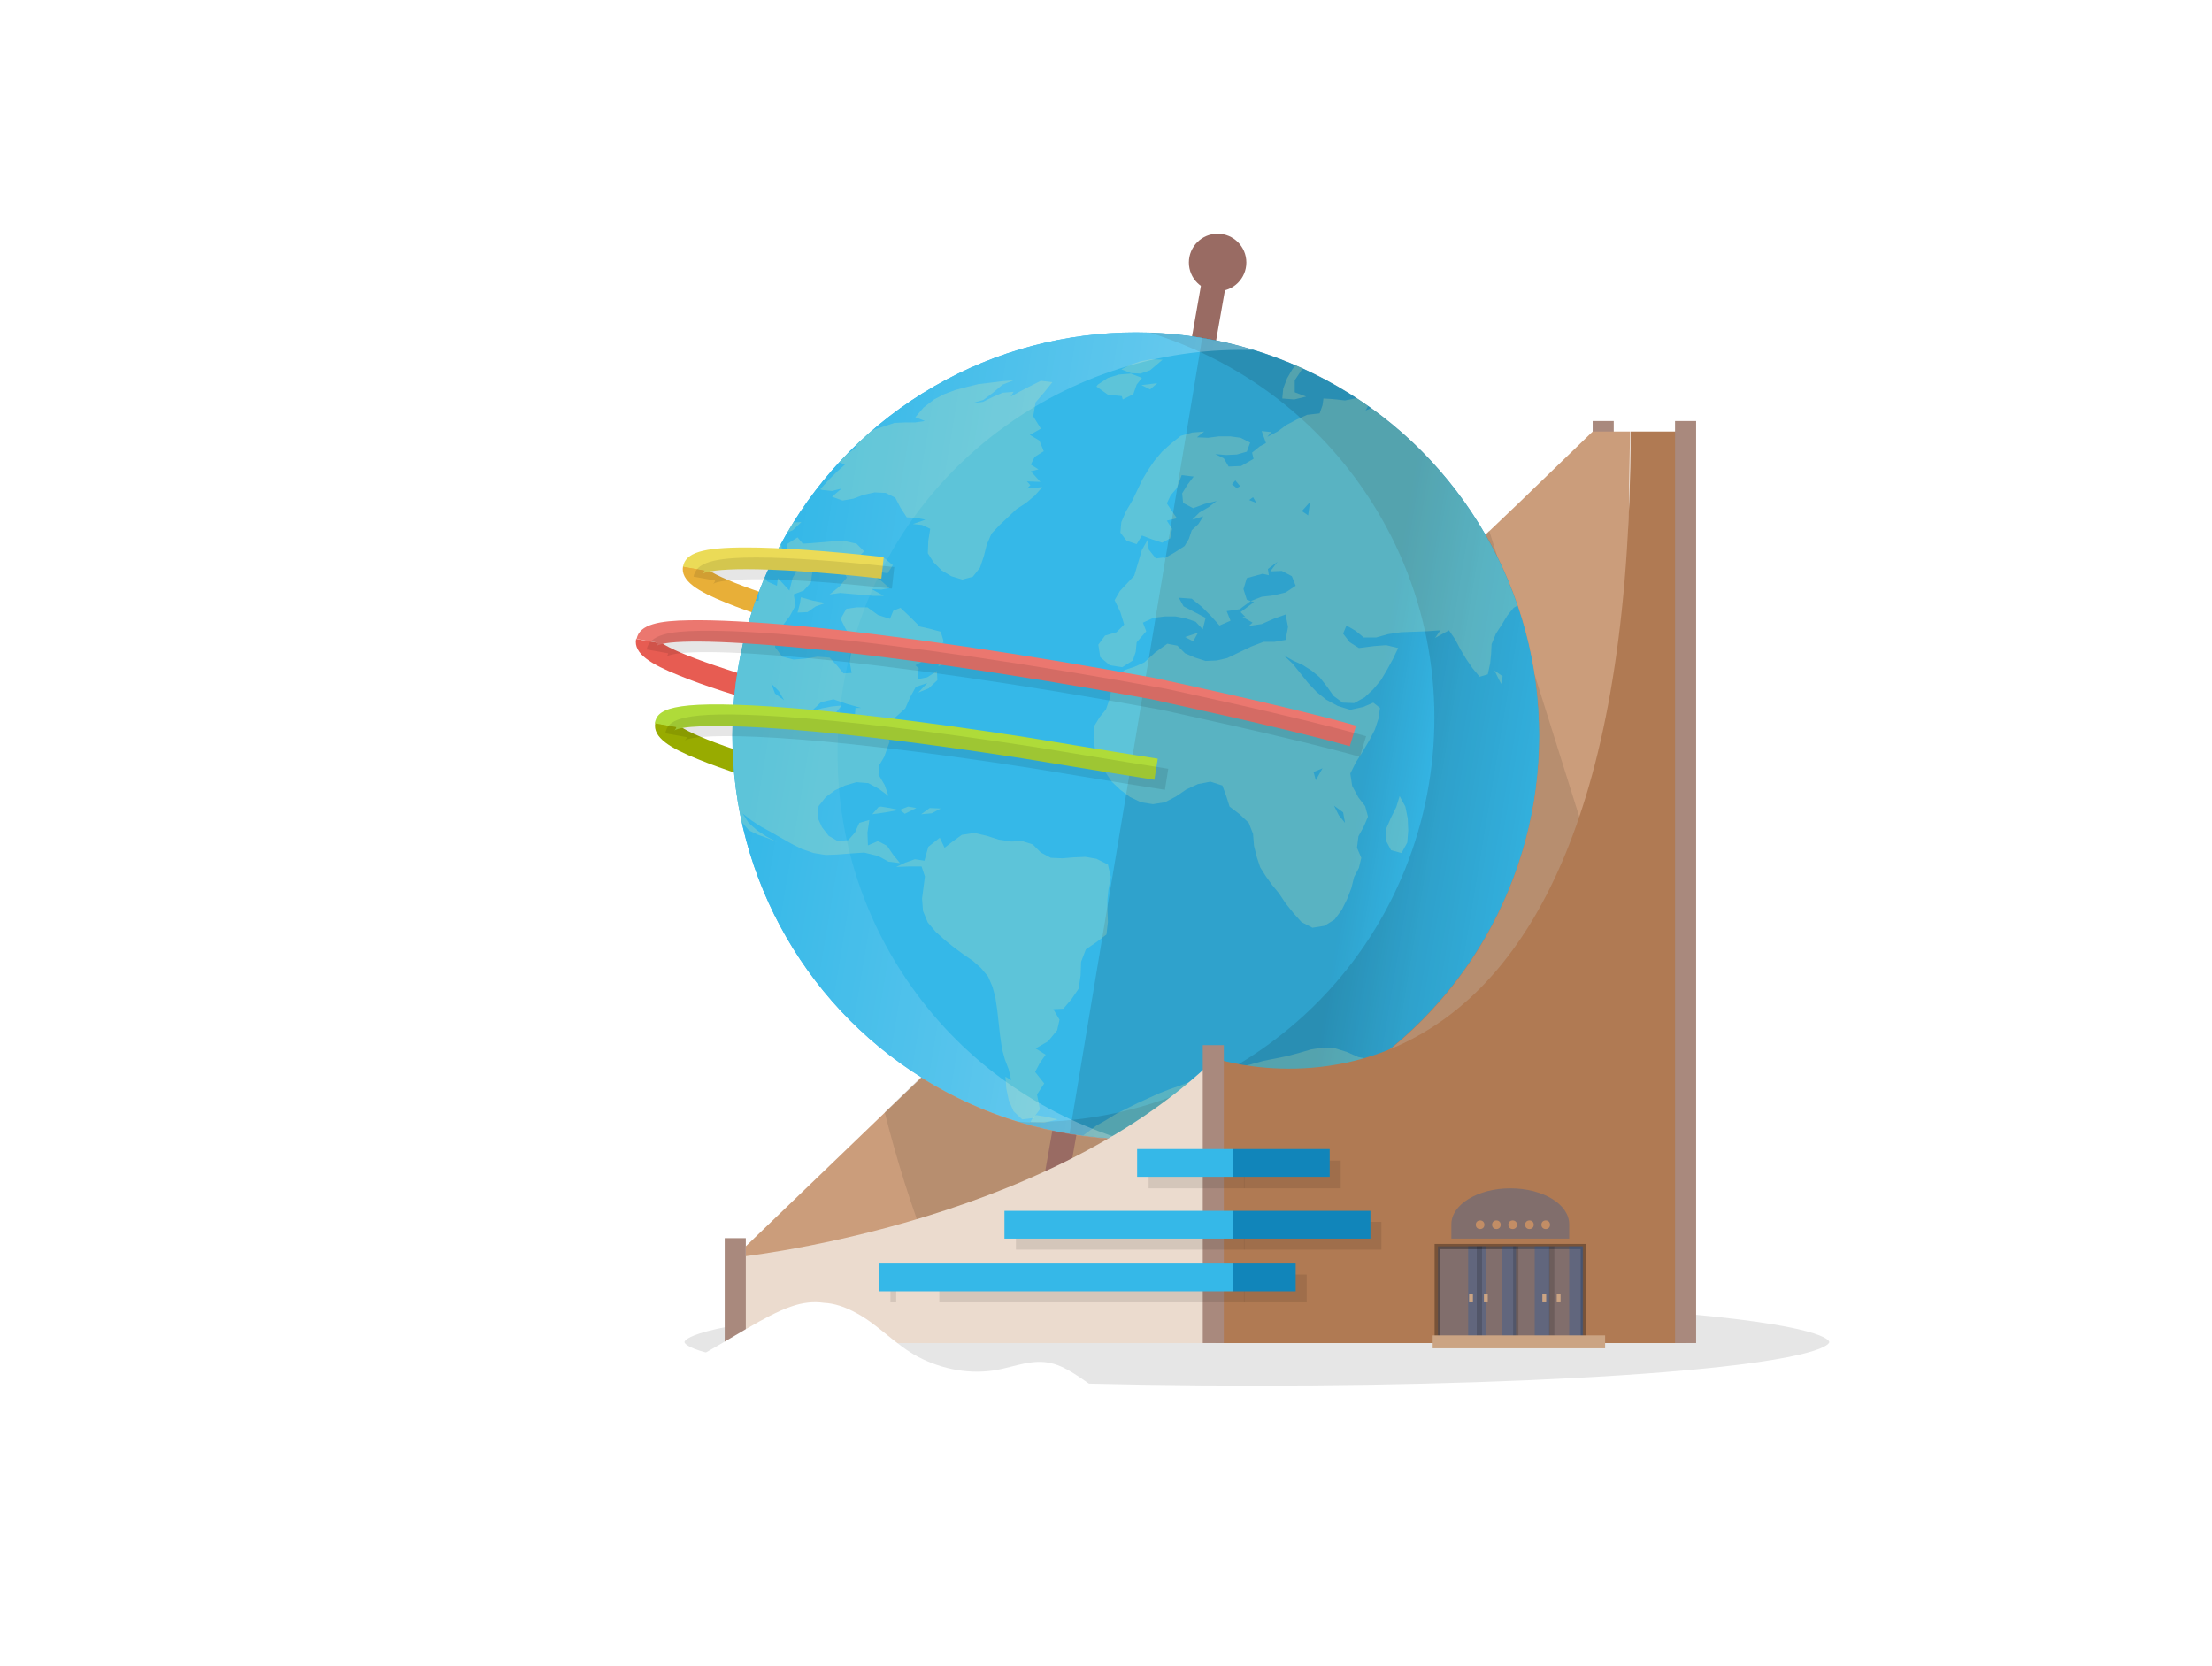 <svg id="slice" xmlns="http://www.w3.org/2000/svg" xmlns:xlink="http://www.w3.org/1999/xlink" width="461.8" height="347.9" viewBox="0 0 461.8 347.9"><style>.st0{opacity:.11;fill:#231f20}.st1{fill:#94917f}.st2{fill:#baafa2}.st3{fill:#785768}.st4{fill:#aaa89a}.st5{opacity:.1}.st6{fill:#8ce1f9}.st7{fill:#ceccbf}.st8{fill:#8d667a}.st9{fill:#918c84}.st10{fill:#c2beb6}.st11{fill:#f0e1d1}.st12{fill:#b6b4a8}.st13{fill:#94938a}.st14{fill:#7d7c71}.st15{fill:#633b4f}.st16{fill:#85837d}.st17{fill:#8a7665}.st18{fill:#6a695c}.st19{fill:#b9b7a4}.st20{fill:#2f9f42}.st21{opacity:.13}.st22{opacity:.2;fill:#231f20}.st23{fill:#d53e2e}.st24{fill:#003673}.st25{fill:#f09a1a}.st26{fill:#fdbf0f}.st27{fill:#736357}.st28{fill:#d84637}.st29{fill:#00a9e9}.st30{fill:#ffde00}.st31{fill:#48b780}.st32{fill:#7c6959}.st33{fill:#d3ae6e}.st34{fill:#fff}.st35{fill:#ffe95a}.st36{fill:#ffc300}.st37{fill:#f27b20}.st38{fill:#ee3837}.st39{fill:#4c8bfb}.st40{fill:#b757c5}.st41{fill:#ffdf8a}.st42{fill:#333}.st43{fill:#6a57ab}.st44{fill:#5d377a}.st45{fill:#393939}.st46{fill:#fde08b}.st47{fill:#dc3126}.st48{fill:#fdd500}.st49{fill:#515c5d}.st50{fill:#7d8586}.st51{fill:#afd136}.st52{fill:url(#SVGID_1_)}.st53{fill:url(#SVGID_2_)}.st54{fill:#e8d184}.st55{fill:#ca7836}.st56{fill:#54d184}.st57{opacity:.48}.st58{opacity:.5;fill:#75cef4}.st59{opacity:.5;fill:#00bff0}.st60{opacity:.5;fill:#e6f6fd}.st61{opacity:.48;fill:#75cef4}.st62{fill:url(#SVGID_3_)}.st63{fill:gray}.st64{fill:#8f4293}.st65{fill:#ffd400}.st66{fill:url(#SVGID_4_)}.st67{fill:#28ae4b}.st68{fill:#e64436}.st69{fill:url(#SVGID_5_)}.st70{fill:url(#XMLID_113_)}.st71{opacity:.17;fill:#fff}.st72{fill:url(#SVGID_6_)}.st73{fill:url(#SVGID_7_)}.st74{fill:#00b2ee}.st75{fill:#b89860}.st76{fill:#b0b0b0}.st77{fill:#864537}.st78{fill:#fbcf99}.st79{fill:#fbcd48}.st80{fill:#fd0}.st81{fill:#d2392c}.st82{fill:url(#SVGID_8_)}.st83{fill:url(#SVGID_9_)}.st84{fill:url(#SVGID_10_)}.st85{fill:url(#SVGID_11_)}.st86{fill:url(#XMLID_213_)}.st87{fill:#afd77d}.st88{opacity:.1;fill:#231f20}.st89{fill:#7cb342}.st90{fill:#f9ce1d}.st91{fill:#ffe36c}.st92{fill:#5e35b1}.st93{fill:#9575cd}.st94{fill:#29b6f6}.st95{fill:#4ad0ff}.st96{fill:#9dce2e}.st97{fill:#e53935}.st98{fill:#f94b4b}.st99{fill:#fb8c00}.st100{fill:#fc9f42}.st101{fill:#9dca3b}.st102{fill:#66a622}.st103{fill:#ffb300}.st104{fill:#f57c00}.st105{fill:#a1cacf}.st106{fill:#dff3f5}.st107{fill:#bad7db}.st108{fill:#c3dfe3}.st109{fill:#bcdee3}.st110{opacity:.5}.st111{opacity:.8}.st112{fill:url(#XMLID_215_)}.st113{fill:url(#SVGID_12_)}.st114{fill:#f6f3ec}.st115{fill:#d7d7d7}.st116{fill:#959d9e}.st117{fill:#b3b3b3}.st118{fill:#e0e0e0}.st119{fill:#4d4d4d}.st120{fill:#595959}.st121{fill:#ffeb5e}.st122{fill:#6d7576}.st123{fill:#c9e09d}.st124{fill:#8f8f8f}.st125{fill:#5c6566}.st126{fill:#a19e97}.st127{fill:#61c6ec}.st128{fill:#77bf82}.st129{fill:#f3ff73}.st130{fill:url(#XMLID_218_)}.st131{fill:url(#SVGID_13_)}.st132{fill:url(#SVGID_14_)}.st133{fill:url(#XMLID_221_)}.st134{fill:#555047}.st135{fill:#896339}.st136{fill:#736f68}.st137{fill:#949494}.st138{fill:#83dee8}.st139{fill:#85827d}.st140{opacity:.2}.st141{fill:#404040}.st142{fill:silver}.st143{fill:#eee}.st144{fill:#44c2c2}.st144,.st145{clip-path:url(#SVGID_16_)}.st145{fill:#a3d89f}.st146{fill:#c83a74}.st146,.st147{clip-path:url(#SVGID_16_)}.st147{fill:#ffa376}.st148{opacity:.24}.st149{opacity:.48;fill:#85827d}.st150{opacity:.48;fill:none;stroke:#85827d;stroke-width:.9;stroke-miterlimit:10}.st151{opacity:.83;fill:#85827d}.st152{fill:#888480}.st153{fill:#7099ba}.st154{fill:#b0e1e8}.st155{opacity:.22;fill:#fff}.st156{fill:url(#XMLID_230_)}.st157{fill:url(#SVGID_17_)}.st158{fill:url(#SVGID_18_)}.st159{fill:url(#XMLID_231_)}.st160{fill:#9db9bd}.st161{fill:#d1e3e6}.st162{fill:#b6d6db}.st163{fill:#9ccfd9}.st164{fill:#b4d3d9}.st165{fill:#97babf}.st166{fill:#c1dff5}.st167{fill:#c5e7eb}.st168{fill:#8ab8d4}.st169{fill:#e6e6e6}.st170{fill:#716e69}.st171{fill:#71bdde}.st172{fill:#659bc7}.st173{fill:#70afd4}.st174{fill:none}.st175{fill:#97cee6}.st176{opacity:8e-2;fill:#0f0f0f}.st177{opacity:.1;fill:#0f0f0f}.st178{fill:#385fe4}.st179{fill:#ccc}.st180{fill:#2986e4}.st181{opacity:.21}.st182{clip-path:url(#SVGID_20_)}.st183{filter:url(#Adobe_OpacityMaskFilter)}.st184{mask:url(#SVGID_21_);fill:#33659a}.st185{filter:url(#Adobe_OpacityMaskFilter_1_)}.st186{mask:url(#SVGID_22_);fill:#385fe4}.st187{filter:url(#Adobe_OpacityMaskFilter_2_)}.st188{opacity:.17;mask:url(#SVGID_23_)}.st189{clip-path:url(#SVGID_25_)}.st190{opacity:.77}.st191{fill:#e8c97b}.st192{fill:#2d56e2}.st193{opacity:.11}.st194{fill:#0bbf68}.st195{fill:#98bee4}.st196{fill:#3f5656}.st197{fill:#d7c17d}.st198{opacity:.2;fill:#fff}.st199{fill:url(#SVGID_26_)}.st200{fill:url(#XMLID_342_)}.st201{fill:url(#SVGID_27_)}.st202{fill:url(#XMLID_352_)}.st203{fill:#9c9c9c}.st204{fill:#808082}.st205{fill:#9ed5ec}.st206{fill:#cacaca}.st207{fill:#e3e3e3}.st208{fill:#979797}.st209{fill:#9e9e9e}.st210{opacity:.58;fill:#c7ffff}.st211{opacity:.25}.st212{fill:#a52e22}.st213{fill:#e63636}.st214{fill:url(#XMLID_360_)}.st215{fill:url(#XMLID_362_)}.st216{fill:#969696}.st217{fill:#0158bb}.st218{fill:#1565c0}.st219{fill:#3dd1f9}.st220{fill:#f5a816}.st221{fill:#c62828}.st222{fill:#bdbdbd}.st223{fill:#a5a5a5}.st224{fill:#424242}.st225{fill:#e6e7e8}.st226{clip-path:url(#SVGID_31_);fill:#fff}.st227{fill:#e91c24}.st227,.st228{clip-path:url(#SVGID_31_)}.st228{fill:#1976d2}.st229{fill:#4d8acf}.st230{fill:none;stroke:#fff;stroke-width:.9;stroke-miterlimit:10}.st231{fill:#00adee}.st232{clip-path:url(#SVGID_33_);fill:#fff}.st233{fill:#dbdbdb}.st234{fill:url(#SVGID_34_)}.st235{fill:url(#SVGID_35_)}.st236{fill:url(#SVGID_36_)}.st237{fill:url(#SVGID_37_)}.st238{fill:url(#SVGID_38_)}.st239{fill:url(#SVGID_39_)}.st240{fill:url(#SVGID_40_)}.st241{fill:url(#SVGID_41_)}.st242{fill:#f7ce97}.st243{fill:#4c4c4c}.st244{fill:#e9e9e9}.st245{fill:#eb9b95}.st246{fill:#656565}.st247{fill:#5e5a48}.st248{fill:url(#SVGID_42_)}.st249{fill:url(#SVGID_43_)}.st250{fill:#999}.st251{opacity:.36;fill:#00a64c}.st252{fill:#d4d4d4}.st252,.st253{fill-rule:evenodd;clip-rule:evenodd}.st253{fill:#fff}.st254{fill:#008141}.st254,.st255{fill-rule:evenodd;clip-rule:evenodd}.st255{fill:#00a64c}.st256{fill:#28b265}.st257{opacity:.4;fill:#ffe000}.st258{fill:#c8cbcc}.st259{fill:#b8b8b8}.st260{fill:#949496}.st261{fill:#c8ead4}.st262{fill:#7d8485}.st263{fill:#2364d5}.st264{fill:url(#XMLID_368_)}.st265{fill:url(#SVGID_44_)}.st266{fill:url(#SVGID_45_)}.st267{fill:url(#SVGID_46_)}.st268{fill:#8700ee}.st269{fill:#00b533}.st270{fill:#eeda00}.st271{fill:#f2206d}.st272{fill:#6299fb}.st273{opacity:.7;fill:url(#SVGID_47_)}.st274{opacity:.7;fill:url(#SVGID_48_)}.st275{opacity:.7;fill:url(#SVGID_49_)}.st276{fill:#ee5e5d}.st277{fill:#e09d17}.st278{fill:#f0ede9}.st279{clip-path:url(#SVGID_51_)}.st280{fill:#eec85c}.st281{opacity:.32;fill:#9a0000}.st282{fill:#f0f0f0}.st283{fill:#81d4fa}.st284{opacity:.49;fill:#c9edfc}.st285{fill:#d8746a}.st286{fill:#fcbe8d}.st287{fill:#00a9e7}.st288{fill:#6a7173}.st289{opacity:.6}.st290{fill:url(#SVGID_52_)}.st291{fill:url(#SVGID_53_)}.st292{fill:url(#XMLID_388_)}.st293{fill:url(#SVGID_54_)}.st294{fill:url(#SVGID_55_)}.st295{fill:url(#SVGID_56_)}.st296{fill:url(#SVGID_57_)}.st297{fill:#67635d}.st298{fill:#999690}.st299{fill:#e6da91}.st300{opacity:.55;fill:#bbaf3e}.st301{fill:#a8a69b}.st302{clip-path:url(#SVGID_59_)}.st303{fill:url(#SVGID_60_)}.st304{fill:url(#SVGID_61_)}.st305{opacity:.1;clip-path:url(#SVGID_59_)}.st306{clip-path:url(#SVGID_63_)}.st307{fill:#e3e3e2}.st308{fill:#cf4140}.st309{fill:url(#SVGID_64_)}.st310{fill:url(#SVGID_65_)}.st311{fill:url(#SVGID_66_)}.st312{fill:url(#SVGID_67_)}.st313{fill:#666}.st314{fill:#c1161c}.st315{fill:#b47945}.st316{fill:#d9dadb}.st317{fill:#36af49}.st318{fill:#2a943e}.st319{fill:#9ea0a2}.st320{fill:#bebfc1}.st321{fill:#f5961d}.st322{fill:#ffef00}.st323{fill:#6d6d6d}.st324{fill:url(#SVGID_68_)}.st325{fill:url(#XMLID_391_)}.st326{fill:#795d00}.st327{fill:#bb8024}.st327,.st328{clip-path:url(#SVGID_70_)}.st328{opacity:.1}.st329{fill:#955d00}.st330{fill:#f38836}.st331{fill:url(#XMLID_392_)}.st332{fill:url(#SVGID_71_)}.st333{fill:url(#SVGID_72_)}.st334{fill:url(#XMLID_393_)}.st335{opacity:.99}.st336{fill:#e8af38}.st337{fill:#98ab00}.st338{fill:#e75c52}.st339{fill:#a9897d}.st340{fill:#cb9d7b}.st341{fill:#996b63}.st342{fill:#35b8e8}.st343{opacity:.12;fill:url(#SVGID_73_)}.st344{opacity:.12;fill:url(#SVGID_74_)}.st345{opacity:.28;fill:url(#SVGID_77_)}.st346{opacity:.2;clip-path:url(#SVGID_81_)}.st347{fill:#fff59c}.st348{fill:#ebdbce}.st349{fill:#b07a53}.st350{fill:#1185ba}.st351{fill:#1f57a1}.st351,.st352{opacity:.32}.st353{fill:#c28d65}.st354{fill:#eb776f}.st355{fill:#afdb39}.st356{fill:#ebdb57}.st357{opacity:.16}.st358{fill:#cba483}.st359{fill:url(#XMLID_394_)}.st360{fill:url(#SVGID_82_)}.st361{fill:url(#SVGID_83_)}.st362{fill:#bee6eb}.st363{fill:#f9df00}.st364{fill:#d84733}.st365{fill:#fce000}.st366{fill:#575757}.st367{fill:#b3b2b3}.st368{fill:#e5e5e4}.st369{fill:#d5302b}.st370{fill:url(#SVGID_84_)}.st371{fill:url(#SVGID_85_)}.st372{fill:#ec4180}.st373{fill:#fbcb54}.st374{fill:#7296f0}.st375{fill:#fc793d}.st376{opacity:.14}.st377{fill:#404144}.st378{fill:#606163}.st379{opacity:.3}.st380,.st381{fill:#d7b256}.st381{opacity:.38}.st382{fill:#3d3d39}.st383{fill:#393b36}.st384{opacity:.6;fill:#3bff65}.st385{opacity:.6;fill:#fc793d}.st386{clip-path:url(#SVGID_87_)}.st387{opacity:.29}.st388{fill:#9a51a8}.st389{fill:#fef6e0}.st390{fill:#a06ea9}.st391{fill:#353535}.st392{clip-path:url(#SVGID_89_);fill:#fff}.st393{opacity:.23;fill:#fff}.st394{opacity:.13;fill:#fff}.st395{opacity:5e-2}.st396{opacity:.45}.st397{opacity:.2}.st397,.st398{fill:#fff170}.st399{opacity:.21;fill:#fff}.st400{opacity:.1;fill:#fff}.st401{opacity:.27;fill:url(#SVGID_90_)}.st402{opacity:.27;fill:url(#SVGID_91_)}.st403{fill:url(#SVGID_92_)}.st404{fill:url(#SVGID_93_)}.st405{fill:#2850a8}.st406{fill:#286ee4}.st407{fill:#0053df}.st408{fill:#007dd0}.st409{fill:#2891e4}.st410{opacity:.72}.st411{opacity:.28;fill:url(#SVGID_94_)}.st412{opacity:.28;fill:url(#SVGID_95_)}.st413{fill:#2d6b7f}.st414,.st415{fill:#ff7c40}.st415{opacity:.21}.st416{opacity:.28;fill:url(#SVGID_96_)}.st417{opacity:.28;fill:url(#SVGID_97_)}.st418{opacity:.28;fill:url(#SVGID_98_)}.st419{opacity:.28;fill:url(#SVGID_99_)}.st420,.st421{fill:#ffee0a}.st421{opacity:.21}.st422{opacity:.28;fill:url(#SVGID_100_)}.st423{opacity:.28;fill:url(#SVGID_101_)}.st424,.st425{fill:#fd45ff}.st425{opacity:.21}.st426{opacity:.28;fill:url(#SVGID_102_)}.st427{opacity:.28;fill:url(#SVGID_103_)}.st428,.st429{fill:#52ff52}.st429{opacity:.21}.st430{opacity:.28;fill:url(#SVGID_104_)}.st431{opacity:.28;fill:url(#SVGID_105_)}.st432{opacity:.28;fill:url(#SVGID_106_)}.st433{opacity:.28;fill:url(#SVGID_107_)}.st434,.st435{fill:#59fff3}.st435{opacity:.21}.st436{opacity:.28;fill:url(#SVGID_108_)}.st437{opacity:.28;fill:url(#SVGID_109_)}.st438{opacity:.28;fill:url(#SVGID_110_)}.st439{opacity:.28;fill:url(#SVGID_111_)}.st440{opacity:.28;fill:url(#SVGID_112_)}.st441{opacity:.28;fill:url(#SVGID_113_)}.st442{opacity:.28;fill:url(#SVGID_114_)}.st443{opacity:.28;fill:url(#SVGID_115_)}.st444{opacity:.28;fill:url(#SVGID_116_)}.st445{opacity:.28;fill:url(#SVGID_117_)}.st446{opacity:.28;fill:url(#SVGID_118_)}.st447{opacity:.28;fill:url(#SVGID_119_)}.st448{opacity:.28;fill:url(#SVGID_120_)}.st449{opacity:.28;fill:url(#SVGID_121_)}.st450{opacity:.28;fill:url(#SVGID_122_)}.st451{opacity:.28;fill:url(#SVGID_123_)}.st452{opacity:.28;fill:url(#SVGID_124_)}.st453{opacity:.28;fill:url(#SVGID_125_)}.st454{opacity:.28;fill:url(#SVGID_126_)}.st455{opacity:.28;fill:url(#SVGID_127_)}.st456{opacity:.28;fill:url(#SVGID_128_)}.st457{opacity:.28;fill:url(#SVGID_129_)}.st458{opacity:.28;fill:url(#SVGID_130_)}.st459{opacity:.28;fill:url(#SVGID_131_)}.st460{opacity:.28;fill:url(#SVGID_132_)}.st461{opacity:.28;fill:url(#SVGID_133_)}.st462{opacity:.28;fill:url(#SVGID_134_)}.st463{opacity:.28;fill:url(#SVGID_135_)}.st464{opacity:.28;fill:url(#SVGID_136_)}.st465{opacity:.28;fill:url(#SVGID_137_)}.st466{opacity:.28;fill:url(#SVGID_138_)}.st467{opacity:.28;fill:url(#SVGID_139_)}.st468{opacity:.28;fill:url(#SVGID_140_)}.st469{opacity:.28;fill:url(#SVGID_141_)}.st470{opacity:.28;fill:url(#SVGID_142_)}.st471{opacity:.28;fill:url(#SVGID_143_)}.st472{opacity:.28;fill:url(#SVGID_144_)}.st473{opacity:.28;fill:url(#SVGID_145_)}.st474{opacity:.28;fill:url(#SVGID_146_)}.st475{opacity:.28;fill:url(#SVGID_147_)}.st476{opacity:.28;fill:url(#SVGID_148_)}.st477{opacity:.28;fill:url(#SVGID_149_)}.st478{opacity:.28;fill:url(#SVGID_150_)}.st479{opacity:.28;fill:url(#SVGID_151_)}.st480{opacity:.28;fill:url(#SVGID_152_)}.st481{opacity:.28;fill:url(#SVGID_153_)}.st482{opacity:.28;fill:url(#SVGID_154_)}.st483{opacity:.28;fill:url(#SVGID_155_)}.st484{opacity:.28;fill:url(#SVGID_156_)}.st485{opacity:.28;fill:url(#SVGID_157_)}.st486{opacity:.28;fill:url(#SVGID_158_)}.st487{opacity:.28;fill:url(#SVGID_159_)}.st488{opacity:.28;fill:url(#SVGID_160_)}.st489{opacity:.28;fill:url(#SVGID_161_)}.st490{opacity:.28;fill:url(#SVGID_162_)}.st491{opacity:.28;fill:url(#SVGID_163_)}.st492{opacity:.28;fill:url(#SVGID_164_)}.st493{opacity:.28;fill:url(#SVGID_165_)}.st494{opacity:.28;fill:url(#SVGID_166_)}.st495{opacity:.28;fill:url(#SVGID_167_)}.st496{opacity:.28;fill:url(#SVGID_168_)}.st497{opacity:.28;fill:url(#SVGID_169_)}.st498{opacity:.28;fill:url(#SVGID_170_)}.st499{opacity:.28;fill:url(#SVGID_171_)}.st500{opacity:.28;fill:url(#SVGID_172_)}.st501{opacity:.28;fill:url(#SVGID_173_)}.st502{fill:#898f90}.st503{opacity:.25;fill:#fff}.st504{fill:#00b8f0}.st505{fill:#00a7f0}.st506{opacity:.91;fill:url(#SVGID_174_)}.st507{opacity:.12;fill:#ffee0a}.st508{opacity:.62}.st509{fill:url(#SVGID_175_)}.st510{fill:url(#SVGID_176_)}.st511{fill:url(#SVGID_177_)}.st512{fill:url(#SVGID_178_)}.st513{fill:#7d857e}.st514{fill:#89908a}.st515{opacity:.91;fill:url(#SVGID_179_)}.st516{opacity:.12}.st516,.st517{fill:#78ff5e}.st518{fill:url(#SVGID_180_)}.st519{fill:url(#SVGID_181_)}.st520{fill:url(#SVGID_182_)}.st521{fill:url(#SVGID_183_)}.st522{fill:#85847d}.st523{fill:#908f89}.st524{opacity:.91;fill:url(#SVGID_184_)}.st525{opacity:.12;fill:#ff5e91}.st526{fill:#ff8373}.st527{fill:url(#SVGID_185_)}.st528{fill:url(#SVGID_186_)}.st529{fill:url(#SVGID_187_)}.st530{fill:url(#SVGID_188_)}.st531{fill:#5d6667}.st532{fill:url(#XMLID_395_)}.st533{fill:url(#XMLID_401_)}.st534{fill:url(#SVGID_189_)}.st535{fill:#b13837}.st536{fill:#3b627a}.st537{fill:url(#SVGID_190_)}.st538{fill:url(#XMLID_405_)}.st539{fill:url(#SVGID_191_)}.st540{fill:#754517}.st541{fill:#845930}.st542{fill:#a35f25}.st543{fill:#aa6c37}.st544{fill:#b07644}.st545{fill:#efdbc1}.st546{fill:#ffc805}.st547{fill:#231f20}.st548{fill:#00a351}.st549{fill:#084}.st550{fill:#ef6522}.st551{fill:#7a4b1f}.st552{fill:#32cbe6}.st553{fill:url(#SVGID_192_)}.st554{opacity:.1;fill:#005fd0}.st555{fill:#e6e5e1}.st556{fill:#7b9eb8}.st557{fill:#a5b3ad}.st558{fill:#c7c7c7}.st559{fill:url(#XMLID_412_)}.st560{fill:url(#SVGID_193_)}.st561{fill:url(#SVGID_194_)}.st562{fill:#388e3c}.st563{fill:#2e7d32}.st564{fill:#ffe18c}.st565{opacity:.25;fill:#29b6f6}.st566{fill:#414042}.st567{fill:#2f4c52}.st568{fill:#455d82}.st569{fill:#795548}.st570{fill:#d3d4d6}.st571{fill:#bcbec0}.st572{clip-path:url(#SVGID_196_)}.st573{fill:url(#SVGID_197_)}.st574{fill:url(#SVGID_198_)}.st575{clip-path:url(#SVGID_200_)}.st576{opacity:.5;fill:#f9ce1d}.st577{opacity:.28}.st578{fill:#d7d8d9}.st579{fill:#ebeced}.st580{fill:#ffd600}.st581{fill:#039be5}.st582{fill:url(#XMLID_418_)}.st583{fill:url(#SVGID_201_)}.st584{fill:#34d4f0}.st585{fill:#74e4f6}.st585,.st586{opacity:.51}.st587{fill:#74e4f6}.st588{fill:url(#XMLID_420_)}.st589{fill:#434fbf}.st590{opacity:.51}.st590,.st591{fill:#7182f0}.st592{opacity:.36}.st593{opacity:.38}.st594{opacity:.39;fill:#ffff5c}.st595{opacity:.58;fill:#fff}.st596{opacity:.19;fill:#73c1de}.st597{opacity:.19;fill:#7335de}.st598{fill:#f5f2e2}.st599{fill:#a3a2a1}.st600{fill:#5a99d1}.st601{fill:#b8a485}.st602{fill:#eee5d5}.st603{fill:#ffc}.st604{fill:#ffd200}.st605{fill:#f26e21}.st606{fill:#f5871f}.st607{fill:#cfcfcf}.st608{fill:#019049}.st609{fill:#07a860}.st610{fill:#ab00ee}.st611{fill:#93d8f7}.st612{fill:#725d4c}.st613{fill:#028f1f}.st614{fill:#0da760}.st615{fill:#f4c138}.st616{fill:#f9646d}</style><g id="New_Symbol_93"><linearGradient id="XMLID_113_" gradientUnits="userSpaceOnUse" x1="-14691.479" y1="-439.044" x2="-14691.479" y2="-421.493" gradientTransform="matrix(-1 -.076 0 1 -14341.814 -414.443)"><stop offset=".224" stop-color="#FFF"/><stop offset=".328" stop-color="#FFF" stop-opacity=".672"/><stop offset=".793" stop-color="#FFF" stop-opacity="0"/></linearGradient><path id="XMLID_379_" class="st70" d="M283.9 274.6c25.5-2.9 41.7-18.2 52.5-21.9 2.5-.9 4.8-1.1 6.9-.8 2.1.1 4.4.8 6.9 2.2 4.6 2.5 8.2 6.7 12.8 9.1 5.2 2.7 11 3.7 16.5 2.7 3.7-.7 7.4-2.3 11.2-1.4 7.2 1.5 17.7 14.5 24.7 13.1-1.5 3.3-8.6 2.4-11.4 4.2-9.4 6.2-21.1 6-32.3 4.9-15.2-1.4-30.1.8-45.1-2.5-6.3-1.4-25.6 3.7-31.7 1.1-1.3-.7-10.8-10.8-11-10.7z"/><path class="st335 st34" d="M344.9 268c2.6 0 6.5 1.8 8.7 3.9 2.2 2.2 1.9 3.9-.8 3.9h-8.4c2.2 1.1 4.4 2.6 5.9 4.2 2.6 2.7 2.8 4.9.8 5.8h26.5c18.3 0 29.4 4.3 34.9 9.6s5 9.6-1.2 9.6h-56.8c2.9 1.7 4.9 5.4 4.6 9.5-.4 5-4.2 8.7-8.5 8.7H217.5c-4.1 0-7.8-3.4-8.4-8.1-.3-2.2.1-4.3.9-6h-47.4c-1.8 0-2.7-2.5-1.4-4h-8.7c-2 0-3.7-1.9-3.7-4.3s1.7-4.3 3.7-4.3h16.1c2.9-3.3.8-9-3.2-9h-17.7c-1.1 0-2-.5-2.8-1.2H92.6c-6.2 0-5.8-6.6 1.6-9.3h9.4c5.2-5.1 14.4-9.3 20.6-9.3l220.7.3z" id="New_Symbol_64"/><g class="st5"><ellipse cx="262.4" cy="280.3" rx="120" ry="9.7"/><path class="st34" d="M262.4 290.4c-58.4 0-120.5-3.6-120.5-10.2S204 270 262.4 270s120.5 3.6 120.5 10.2c0 6.7-62.1 10.2-120.5 10.2zm0-19.3c-32 0-62.2 1-84.8 2.8-33.7 2.7-34.7 6-34.7 6.3s1 3.6 34.7 6.3c22.6 1.8 52.8 2.8 84.8 2.8s62.2-1 84.8-2.8c33.7-2.7 34.7-6 34.7-6.3s-1-3.6-34.7-6.3c-22.7-1.8-52.8-2.8-84.8-2.8z"/></g><path class="st336" d="M246.8 149.2c-27.9-5.1-53.9-10.9-73.3-16.3-9.5-2.6-16.9-5-22-7.1-5.7-2.3-9.5-4.5-8.9-7.6l4.5.8c.1-.4-.1-.7-.1-.8 2.6 3.8 39 15.2 100.6 26.5l-.8 4.5z"/><path class="st337" d="M241 181.9c-27.9-5.1-53.9-10.9-73.3-16.3-9.5-2.6-16.9-5-22-7.1-5.7-2.3-9.5-4.5-8.9-7.6l4.5.8c.1-.4-.1-.7-.1-.8 2.6 3.8 39 15.2 100.7 26.5l-.9 4.5z"/><path class="st338" d="M237 164.4c-27.9-5.1-53.9-10.9-73.3-16.3-9.5-2.6-16.9-5-22-7.1-5.7-2.3-9.5-4.5-8.9-7.6l4.5.8c.1-.4-.1-.7-.1-.8 2.6 3.8 39 15.2 100.6 26.5l-.8 4.5z"/><path class="st339" d="M332.5 87.9h4.4v192.5h-4.4z"/><path class="st340" d="M340.3 90.1l-.9 66.5-.2 12-1.1 83.8-19.8 1.9-34.5 3.3-13.7 1.3-28.6 2.8-16.6 1.6-1.6.1-33.9 3.3-33.7-4.1v-2.4l29-27.9 7.3-7 118.9-114.4 6.6-6.3 15-14.5z"/><path class="st5" d="M332.4 179.1c-.6 17.7-2.8 35.4-6.2 52.4-1.6 8-4.1 15.8-7.8 22.7-1.4 2.6-3 5.1-4.8 7.4H194.1c-3.8-9.3-7.1-20.2-9.4-29.4l7.2-7 119-114.4c7.8 24.6 21.5 68.3 21.5 68.3z"/><path class="st341" d="M252.004 52.346l5.023.883-33.912 192.842-5.023-.884z"/><circle class="st342" cx="237.1" cy="153.6" r="84.2"/><circle class="st342" cx="237.1" cy="153.6" r="84.2"/><linearGradient id="SVGID_1_" gradientUnits="userSpaceOnUse" x1="141.797" y1="-807.735" x2="123.1" y2="-807.735" gradientTransform="rotate(9.45 -5659.186 655.427)"><stop offset=".071" stop-opacity="0"/><stop offset="1"/></linearGradient><path d="M251 70.5l-27.7 166.2c45.9 7.6 89.3-23.4 96.9-69.3S296.9 78.2 251 70.5z" opacity=".12" fill="url(#SVGID_1_)"/><linearGradient id="SVGID_2_" gradientUnits="userSpaceOnUse" x1="172.958" y1="-807.735" x2="141.037" y2="-807.735" gradientTransform="rotate(9.45 -5659.186 655.427)"><stop offset=".071" stop-opacity="0"/><stop offset="1"/></linearGradient><path d="M305.7 104.7c27 37.8 18.3 90.4-19.6 117.5-22.2 15.9-49.4 19.4-73.6 12 17.9.6 36-4.5 51.7-15.7 37.8-27 46.6-79.7 19.6-117.5-11.2-15.7-26.8-26.3-43.9-31.6 25.3.9 49.9 13.1 65.8 35.3z" opacity=".12" fill="url(#SVGID_2_)"/><defs><path id="SVGID_75_" d="M305.7 104.7c27 37.8 18.3 90.4-19.6 117.5-22.2 15.9-49.4 19.4-73.6 12 17.9.6 36-4.5 51.7-15.7 37.8-27 46.6-79.7 19.6-117.5-11.2-15.7-26.8-26.3-43.9-31.6 25.3.9 49.9 13.1 65.8 35.3z"/></defs><clipPath id="SVGID_3_"><use xlink:href="#SVGID_75_" overflow="visible"/></clipPath><linearGradient id="SVGID_4_" gradientUnits="userSpaceOnUse" x1="-9.507" y1="-807.735" x2="85.849" y2="-807.735" gradientTransform="rotate(9.45 -5659.186 655.427)"><stop offset=".071" stop-color="#FFF" stop-opacity="0"/><stop offset="1" stop-color="#FFF"/></linearGradient><path d="M168.6 202.6c-27-37.8-18.3-90.4 19.6-117.5 22.2-15.9 49.4-19.4 73.6-12-17.9-.6-36 4.5-51.7 15.7-37.8 27-46.6 79.7-19.6 117.5 11.2 15.7 26.8 26.3 43.9 31.6-25.3-.9-49.9-13.1-65.8-35.3z" opacity=".28" fill="url(#SVGID_4_)"/><defs><path id="SVGID_78_" d="M168.6 202.6c-27-37.8-18.3-90.4 19.6-117.5 22.2-15.9 49.4-19.4 73.6-12-17.9-.6-36 4.5-51.7 15.7-37.8 27-46.6 79.7-19.6 117.5 11.2 15.7 26.8 26.3 43.9 31.6-25.3-.9-49.9-13.1-65.8-35.3z"/></defs><clipPath id="SVGID_5_"><use xlink:href="#SVGID_78_" overflow="visible"/></clipPath><defs><circle id="SVGID_80_" cx="237.1" cy="153.6" r="84.2"/></defs><clipPath id="SVGID_6_"><use xlink:href="#SVGID_80_" overflow="visible"/></clipPath><g opacity=".2" clip-path="url(#SVGID_6_)"><path class="st347" d="M158.6 102.3l-2.7-.7-1.4 2.3-.5 2.3 2.1.2 1.9-.5.2-.4 1.3-1.7z"/></g><g opacity=".2" clip-path="url(#SVGID_6_)"><path class="st347" d="M162.2 110.2l-2.1.3-2.1-.1-2.4-.5-2.4-.3-.2.7 2.3.9 1.9 1.6h.7l2.6-.4 2.6-.7 2.4-1 1.8-1.7-2.5.1z"/></g><g opacity=".2" clip-path="url(#SVGID_6_)"><path class="st347" d="M267.6 87l-1.7.4 1.7-.4z"/></g><g opacity=".2" clip-path="url(#SVGID_6_)"><path class="st347" d="M272.7 82.8l-2.4-.9v-2.5l1.4-2.1 1.8-1.9 1.9-1.8 1.9-1.7 1.9-1.8-2.3.2-2 1.5-1.8 1.6-1.7 1.8-1.6 1.9-1.1 1.9-.8 2.1-.2 2.1 2.5.2z"/></g><g opacity=".2" clip-path="url(#SVGID_6_)"><path class="st347" d="M240.1 77.3l2.6-2.2-2.3-.1-2.2.4-2.1.7-2 1 2 .8 2 .1z"/></g><g opacity=".2" clip-path="url(#SVGID_6_)"><path class="st347" d="M293.5 74.5l-3-1.8 1.1 1.5z"/></g><g opacity=".2" clip-path="url(#SVGID_6_)"><path class="st347" d="M176.4 97l-1.8 1.6-1.7 1.7-1.6 1.8v.1l.4.1 2 .2 2-.5-2 1.7 2.2.8 2.3-.4 2.1-.8 2.3-.5 2.3.1 2 1 1.1 2.1 1.3 2 1.9.1 2 .4-2.6.9 1.9.2 1.7.8-.4 2.5-.1 2.6 1.2 1.9 1.7 1.7 2 1.2 2.3.7 2.2-.6 1.5-1.9.8-2.4.6-2.4 1-2.3 1.7-1.8 1.7-1.6 1.8-1.7 2-1.3 1.8-1.5 1.6-1.8-3.2.3.7-.7-.7-.8 2.8.1-2-2.2 1.6-.4-1.6-1 .8-1.6 1.9-1.2-.9-2.2-2-1.2 2.3-1.3-1.6-2.6.5-2.9 1.8-2.1 1.7-2.1-2.4-.3-2.6 1.3-1.9 1-1.8 1 .6-1-2.3.2-2.1.9-2 1-2.3.3 2.4-.7 2-1.5 2-1.7 2.3-.9-2.5.2-2.4.3-2.5.3-2.4.6-2.3.6-2.4.9-2.1 1.1-2.2 1.7-1.7 2 2 .8-2.1.3h-2.2l-2.1.1-2.1.7-2.1.7-2 1-1.4 1.2-.6 1.7-1.9 1.4-1.9 1.3z"/></g><g opacity=".2" clip-path="url(#SVGID_6_)"><path class="st347" d="M177.4 90.2l-2.3-.2-2.2.5-2.2.8-2.1.8-3.2 1-2.1 2-2.4 1.6-1.8.9-1.9 2.1-.5.7h2.4l2.4-.2 2.4-.6 1.3-1.7-1.2 2.4-2.6 1.2-2.8.5 2.9 1.4-1.4 1.2v1.1l2.8.5-1.7.6H159l1.2.5-1.8 1.6h2.5l2.6-.6 2.6-.8 2-1.6-2.9-.3 2.1-1.3 1.3-2.2 1-2.3 1.8-1.5 1.9-1.2 1.9-1.5.8-2-1.5.2 2.5-1.5z"/></g><g opacity=".2" clip-path="url(#SVGID_6_)"><path class="st347" d="M155.2 122.4l-1.1 1.6 3.3-.6-2.1-1z"/></g><g opacity=".2" clip-path="url(#SVGID_6_)"><path class="st347" d="M193 110.8l-1.9-.9 1.9.9z"/></g><g opacity=".2" clip-path="url(#SVGID_6_)"><path class="st347" d="M152.7 123l-2.8-.3-.8 3.2 2.8-1.7-.9-.2z"/></g><g opacity=".2" clip-path="url(#SVGID_6_)"><path class="st347" d="M151.2 117l-.1.7.6.8-.9.4-.1.2 3.3.8.3-.3-.5-2.4z"/></g><g opacity=".2" clip-path="url(#SVGID_6_)"><path class="st347" d="M238.3 80.4l1.8.9 1.5-1.3z"/></g><g opacity=".2" clip-path="url(#SVGID_6_)"><path class="st347" d="M234.2 82.7l.2.7 2.2-1.1.7-2 1.1-1.4-2.3-.9-2.5.2-2.3.7-2.1 1.4-.3.4 2.4 1.7z"/></g><g opacity=".2" clip-path="url(#SVGID_6_)"><path class="st347" d="M192.3 170l2.2-.2 1.9-1-2.3-.1z"/></g><g opacity=".2" clip-path="url(#SVGID_6_)"><path class="st347" d="M200.5 136.3l-3.3-.2-.1-2-.7 2.5-.5 2.5 2.5-1z"/></g><g opacity=".2" clip-path="url(#SVGID_6_)"><path class="st347" d="M312 140l1.4 2.8.3-1.6z"/></g><g opacity=".2" clip-path="url(#SVGID_6_)"><path class="st347" d="M290.4 177.5l2.2.6 1.2-2.2.2-2.5-.1-2.5-.5-2.5-1.2-2.2-.7 2.3-1.1 2.2-1 2.3-.1 2.4z"/></g><g opacity=".2" clip-path="url(#SVGID_6_)"><path class="st347" d="M268.7 220.5l-2.5.5-2.5.5-2.5.7-2.5.6-2.5.6-2.5.8-2.5.8-2.4.7-2.3.9-2.3.8-2.3.9-2.2 1-2.2 1-2.2 1.1-2.2 1.1-2.1 1.3-2.1 1.2-2 1.5-2 1.5-1.8 1.6-1.8 1.7-1.6 1.6-1.3 1.9-.7 2.1.9 2 2 1.1h2.3l2.3-.4 2.3-.5 2.2-.8 2.2-.8 2.2-.9 2.3-.9 2.3-.8 2.3-.8 2.2-1 2.2-.9 2.2-.9 2.2-1 2.2-.9 2.2-1 2.2-1 2.2-1 2.2-1 2.1-1.1 2.2-1 2.2-1.1 2.2-1-.3.1.4-.2 2.2-1 2.3-.9 2.3-.9 2.2-1 2.2-1.1 2.1-1.4 1.9-1.6 1.5-2-2.7-.5-2.5-1.1-2.6-.8-2.4-.1-2.4.4-2.4.7-2.6.7zm-20.2 15.9l2.5-.3-2.5.3zm21.6-5.4zm-.5.3l.3-.1-.3.1z"/></g><g opacity=".2" clip-path="url(#SVGID_6_)"><path class="st347" d="M268.9 231.7l-2.9 1.4 2.9-1.4z"/></g><g opacity=".2" clip-path="url(#SVGID_6_)"><path class="st347" d="M250.1 132.1l-2.7.9 1.7.9z"/></g><g opacity=".2" clip-path="url(#SVGID_6_)"><path class="st347" d="M243.9 133l-.4-2 .4 2z"/></g><g opacity=".2" clip-path="url(#SVGID_6_)"><path class="st347" d="M323.5 115l-.6-1.3-1.1-2.5-1.4-2.4-1.4-2.4-1.4-2.1-1.4-2.1-1.5-2-1.4-2.1-1.4-2-1.4-2.1-1.4-2.1-1.2-2-1.5-1.8-1.3-2-1.5-1.8-1.5-1.8-1.6-1.8L299 79l-1.7-1.6-1.9-1.5-1.9-1.3-2.8.8-2.8.7 2.3.3-2.3.6-1.6-2.3-.3 3.1 1.1 2.8 2-.2 1.1 1.3-2.3.2-.5 2.8-2.3 1 1.2-2.1-.1-2.4-.5-2.4-1.3-2.1-2.2-.3-1.9 2.1 1.3 2.5 1.7 2.1-2.5.5-2.8-.3-1.7-.1-.2 1.4-.6 1.7-2.6.3-2.2 1-2.1 1.1-1.9 1.4-2.1 1.1.8-1-2-.2.9 2.5-1.3.7-1.6 1.3.3 1.3-2.6 1.5-2.6.1-1-1.7-1.8-.9 2.2.2 2.3-.1 2.1-.6.7-1.9-2-1-2.2-.3h-2.3l-2.3.3-2.3-.1 1.5-1.2-2.5.2-2.4.7-2 1.6-1.9 1.7-1.6 1.9-1.3 1.9-1.2 2-1 2.1-1.1 2.3-1.3 2.2-1 2.3-.2 2.2 1.3 1.7 2.1.7 1.1-1.8 2.1.8 2.1.7 1.7-.9.4-2-1.1-1.7 2.1-.5-1.1-1.6-1-1.5.8-1.7 1.3-1.5 1-2.7 2.5.3-1.3 1.7-1.1 1.8.2 2 2.1 1.1 2.4-.9 2.5-.6-1.7 1.3-1.9 1.1-1.5 1.5 2.3-.7-1 1.6-1.4 1.3-.6 1.8-.9 1.5-2 1.3-2.1 1.2-.2-.1-1.7.2-1.5-1.9-.1-2.2-1.3 2.3-.8 2.7-.8 2.7-1.5 1.6-1.5 1.6-1.1 1.9 1.2 2.5.8 2.6-1.6 1.6-2.4.7-1.4 1.9.4 2.6 2 1.7 2.6.4 2.2-1.4.6-1.8.2-2 2-2.3-.7-1.8 2.2-1 2.4-.3h2.2l2.1.4 2.1.7 1.5 1.6.6-2.4-2.3-1.2-2.3-1.2-1-1.8 2.7.2 2.1 1.7 1.9 1.9 1.8 2 2.3-1-.8-2 2.7-.4 2.3-1.7-.8-.3-.7-2.2.7-2.3 3.3-.9 1.3.3-.2-1.3 2-1.5-1.5 2 2.4-.1 2.1 1.1.8 2-2.1 1.4-2.5.6-2.5.3-2.3.9.7.2-2.8 2.1 1 1h-.6l2.1 1.2-.8.7 2.7-.4 2.5-1.1 2.5-.9.5 2.6-.5 2.7-2.3.4h-2.3l-2.6 1-2.5 1.2-2.5 1.2-2.2.5-2.3.1-2.2-.7-2.1-.9-1.6-1.6-2.1-.4-2.5 1.8-2.3 2.1-2 .9-2.1.7-1.6 1.5-1.1 1.9-.4 2.5-.8 2.3-1.3 1.6-1.1 1.8-.2 2.5.3 2.5.9 2.4 1.2 2.2 1.4 2.1 1.8 1.7 2 1.5 2.3 1.1 2.5.4 2.5-.4 2.3-1.2 2.2-1.5 2.4-1.1 2.6-.5 2.5.8.8 2.2.7 2.2 2.1 1.6 1.9 1.8.9 2.3.2 2.5.6 2.4.7 2.1 1.2 1.9 1.3 1.8 1.4 1.7 1.4 2.1 1.6 2 1.7 1.9 2.3 1.2 2.5-.4 2.1-1.3 1.5-2 1.1-2.2.9-2.3.6-2.4 1-1.9.5-2.1-.9-2.1.3-2.4 1.1-2 .9-2.1-.6-2.2-1.4-1.8-1.3-2.4-.4-2.6 1.2-2.4 1.4-2.2 1.3-2.2 1.2-2.3.8-2.4.3-2.2-1.4-1.1-2.1.9-2.7.6-2.6-.8-2.4-1.3-2-1.6-1.8-1.9-1.6-2-1.6-2-1.9-1.8 1.9 1.1 2 .9 1.9 1.2 1.7 1.4 1.5 1.9 1.4 2 1.9 1.4 2.4.1 2.2-1.2 1.8-1.7 1.6-1.9 1.3-2.2 1.2-2.2 1.1-2.3-2.5-.6-2.6.2-3.1.4-1.9-1.2-1.4-1.8.7-1.7 1.9 1.1 1.7 1.4h2.6l2.5-.7 2.7-.4 2.7-.1 2.7-.1 2.8-.2-1.1 1.6 2.9-1.6 1.3 1.9 1.1 2.1 1.2 2 1.3 1.9 1.5 1.8 1.7-.5.5-2.3.2-2 .1-2 .9-2.2 1.3-2 1.1-1.8 1.3-1.6 1.8-1 1.1 1 1.6 1.8 2.4 2 .9-.1.1-2.5v-2.5l-.1-2.5.1-2.5-.1-2.5-.3-3.1zm-65.1-13.2l-.1.2-1.1-.9.7-.8 1 1.2-.5.3zm2.3 2.6zm1.6.6l-1.5-.6.8-.6.7 1.2zm-7.2 48.9l1.8.6-1.8-.6zm25.7 17.9l-1.3-1.6-1-2 1.9 1.4.4 2.2zm-4.7-11.4l-1.4 2.5-.4-1.5-.1-.2 1.9-.8zm-9.5-24.8l.9.9-.9-.9zm5.9-10.7l.9-.9-.9.9zm.6-17.3l-1.3-.9 1.7-1.9-.4 2.8zm10.6 5.9l.7-1.9-.7 1.9zm13.3-5.3l3.2-1.3-3.2 1.3z"/></g><g opacity=".2" clip-path="url(#SVGID_6_)"><path class="st347" d="M253.9 131.2l1.7.6-1.7-.6z"/></g><g opacity=".2" clip-path="url(#SVGID_6_)"><path class="st347" d="M188.9 171.4l1.7-.2-1.7.2z"/></g><g opacity=".2" clip-path="url(#SVGID_6_)"><path class="st347" d="M183.4 168.5l-1.3 1.5 2.8-.4 2.7-.5-1.8-.4-1.9-.3z"/></g><g opacity=".2" clip-path="url(#SVGID_6_)"><path class="st347" d="M213.5 234.3h-.6l2.1.1.1-.1z"/></g><g opacity=".2" clip-path="url(#SVGID_6_)"><path class="st347" d="M216.2 232.8l.9-1.2-.6-3.1 1.5-2.3-1.9-2.4 1-1.9 1.2-1.7-2.1-1.3 2.6-1.5 1.9-2.3.5-2.2-1.3-2.2 2.1-.1 1.7-2 1.5-2.2.4-2.8.1-2.8 1-2.6 2.2-1.5 2.1-1.6.3-2.6-.1-2.7v-2l.2-2 .5-2.7-.6-2.6-2.4-1.2-2.3-.4-2.4.1-2.4.2-2.4-.1-2.1-1.1-1.7-1.7-2.2-.7-2.3.1-2.6-.4-2.5-.8-2.6-.6-2.6.4-1.8 1.3-1.8 1.4-1-2.1-2.4 1.9-.8 2.9-2-.3-2 .7-1.9.9 2.7-.1h2.6l.7 2.1-.3 2.3-.3 2.3.2 2.6 1 2.4 1.7 2 1.9 1.7 2 1.6 1.9 1.4 1.9 1.3 1.7 1.5 1.5 1.8.9 2.1.6 2.2.4 2.7.3 2.7.3 2.7.4 2.7.6 2.2.8 2.1.5 2.2-1.2-.7.2 2.5.5 2.4 1 2.3 1.8 1.7 2.5-.3.3-.6zm-11.5-35.6l1.9.8-1.9-.8z"/></g><g opacity=".2" clip-path="url(#SVGID_6_)"><path class="st347" d="M220.8 233.7l-2.2-.5-2.3-.4-.1.1-.6.5-.5.9 2.9.1z"/></g><g opacity=".2" clip-path="url(#SVGID_6_)"><path class="st347" d="M191.3 168.7l-1.7-.3-1.8.7h.1l1 .8z"/></g><g opacity=".2" clip-path="url(#SVGID_6_)"><path class="st347" d="M197 133.9l-.6-2-2.2-.6-2.2-.5-2-2-2-1.9-1.5.6-.7 1.7-2.5-.8-2.2-1.6h-2.2l-2.2.3-1.2 2.1 1 2 1.2 1.9.1 2.6-.4 2.5.4 2.3-1.7.1-1.4-1.7-1.5-1.6-2.5-.2-2.5.4-2.5.2-2.4-.6-1.5-2 .3-2.4 1.3-2.1 1.5-2 1.2-2.2-.4-2.3 2.1-.8 1.5-1.7.3-2.2-1.7-1.3 2.2-1.1 2.9.8 2.7.5 1.1 2.3-1.6 1.9-2 1.6 2.2-.3 2.3.2 2.3.2 2.3.2h2.2L182 123l2 .1 1.7-.3-1.9-1.7-2.4-1.2 1.6-.6 2.3.4 1.1-1.7-1.8-1.5H182l-2.5-.5.9-.9-1.6-1.6-2.3-.5h-2.4l-2.4.2-2.4.2-1.7.1-1.1-1.3-2.2 1.4.3 2.7-1.3-1.2-.3-2.1-.9.5-1.4 1.7-.3 2.1 1.9.7 1.7.5 2.9-.2-1.4 2.3-.7 2.7-2.4-2.6-.2 1.6-2-.9-1.3-2.1-1-2.6 1.4-2.6-2.3.7-1.5 2 .2 2.5 1.3 1.9 1.5 1.8-.1 2.4-2.3.1-2.3.3-2.4.2-2.3.4-.5 2.4-.6 2.4-.4 2.4-.4 2.4 1.7-.9-1.8 1.9-.5 3.2-.2 2.5-.3 2.5-.1 2.6v7.8l.1 2.6v2.6l.2 2.5.1 2.6.4.4 1.8 1.3 1.9 1.1 2 1 1.8 1.3 2.1 2.4 1.9.9 2 .7 1.9.8-2.1-1.1-2-1.3-1.8-1.6-1.3-2 1.9 1.5 2 1.3 2.2 1.2 2.1 1.2 2.1 1.2 2.2 1.1 2.4.8 2.5.4 2.5-.1 2.5-.2 3-.2 2.9.7 2.2 1.2 2.4.3-1.4-1.7-1.3-1.9-1.9-1-2.1.9-.1-2.7.4-2.6-2.1.6-.9 2-1.4 1.6-2.2.2-1.9-1.1-1.4-1.8-.9-2 .2-2.4 1.5-1.9 1.9-1.4 2.1-1 2.4-.7 2.5.2 2.2 1.2 2 1.5-.8-2.3-1.3-2.2.2-2 1-1.7 1.1-3.1-.8-3.3 1.1.7.9-2.5 2.1-1.9 1-2.3 1.2-2.2 2.4-.8-1.9 2 2.2-.9 1.8-1.7-.1-1.9-2 1.3-2 .4.2-2.3-.7-.6 2.4-1.3 2.4-1.5 1.1-2.2zm-48.6 7.2l1.4-1.7 2.3-.4-2 .9-1.7 1.2zm13.8 5.7l-1.1-1.6 1.1 1.6zm1.5-.6l-1.9-1.4-.8-2.1 1.6 1.6 1.1 1.9zm11.1 2.7v3.6l-.9-1.5.5-2.1 1.3-1.6-2.1.2-2.1.4-2.1.6 2-1.9 2.6-.6 2.9 1 2.9.8h-1.2l-.2 2.4-1.1-.3-2.5-1zm2.9 2.7l1.7-1.3 1.8-1-1.5 1.6-2 .7zm2.5-2.3l2.4-2-2.4 2zm6.4-6.5l1.6-2.3-1.6 2.3z"/></g><g opacity=".2" clip-path="url(#SVGID_6_)"><path class="st347" d="M167.2 124.7l-.2 1.3-.5 1.9 2.1-.1 1.7-1.2 2-.7-2.6-.5z"/></g><g opacity=".2" clip-path="url(#SVGID_6_)"><path class="st347" d="M267.8 136.6l-.3-.2.3.2z"/></g><path class="st348" d="M253.7 221v59.4H152.9v-17.8s64.6-6.3 100.8-41.6z"/><path class="st349" d="M340.4 90.1H352v190.3h-98.2V221c-.1 0 86.6 29.4 86.6-130.9z"/><path class="st339" d="M251.1 218.2h4.4v62.2h-4.4z"/><path class="st5" d="M259.7 255.1h28.7v5.8h-28.7z"/><path class="st5" d="M212.1 255.1h47.7v5.8h-47.7zm47.6-12.8h20.2v5.8h-20.2z"/><path class="st5" d="M239.8 242.3h20v5.8h-20zm19.9 23.8h13.1v5.8h-13.1z"/><path class="st5" d="M185.9 266.1h73.9v5.8h-73.9z"/><path class="st339" d="M349.7 87.9h4.4v192.5h-4.4zM151.3 258.5h4.4v21.8h-4.4z"/><path class="st348" d="M187.1 266.7h9v13.7h-9z"/><path class="st350" d="M257.4 252.8h28.7v5.8h-28.7z"/><path class="st342" d="M209.7 252.8h47.7v5.8h-47.7z"/><path class="st350" d="M257.4 239.9h20.2v5.8h-20.2z"/><path class="st342" d="M237.4 239.9h20v5.8h-20z"/><path class="st350" d="M257.4 263.8h13.1v5.8h-13.1z"/><path class="st342" d="M183.5 263.8h73.9v5.8h-73.9z"/><g id="XMLID_338_"><path id="XMLID_373_" class="st351" d="M306.5 260.2h10v20.2h-10z"/><path id="XMLID_372_" class="st351" d="M300.2 260.2h10v20.2h-10z"/><path class="st352" d="M331.1 280.4H330v-19.6h-29.3v19.6h-1.2v-20.7h31.6z"/><path id="XMLID_359_" class="st351" d="M315.3 248.1c-6.8 0-12.3 3.4-12.3 7.5v3h24.6v-3c0-4.2-5.5-7.5-12.3-7.5z"/><path id="XMLID_358_" class="st351" d="M313.5 260.2h10v20.2h-10z"/><path id="XMLID_353_" class="st351" d="M320.4 260.2h10v20.2h-10z"/><path id="XMLID_339_" class="st351" d="M327.6 260.2h2.9v20.2h-2.9z"/></g><circle class="st353" cx="319.3" cy="255.7" r=".9"/><circle class="st353" cx="322.7" cy="255.7" r=".9"/><circle class="st353" cx="315.8" cy="255.7" r=".9"/><circle class="st353" cx="312.4" cy="255.7" r=".9"/><circle class="st353" cx="309" cy="255.7" r=".9"/><path class="st354" d="M281.8 155.8c-14.2-4-41.2-9.7-41.4-9.8-61.6-11.3-99.6-13.7-103.4-11.1.1-.1.3-.3.4-.7l-4.5-.8c.6-3.1 4.8-3.8 11-3.9 5.5-.1 13.3.3 23.1 1.2 20 1.9 46.4 5.8 74.3 10.9.3.1 27.4 5.8 41.8 9.9l-1.3 4.3z"/><path class="st355" d="M241 162.8c-9.1-1.4-27.5-4.5-27.7-4.5-48.1-7.5-70-7.5-72.5-5.8.1-.1.3-.3.4-.7l-4.5-.8c.5-2.7 2.7-4.9 24.1-3.5 13.6.9 32 3.1 53.3 6.4.2 0 18.5 3.1 27.6 4.5l-.7 4.4z"/><path class="st356" d="M184 120.8c-26.4-2.9-35.9-2-37.3-1 .1-.1.3-.3.4-.7l-4.5-.8c.5-2.9 4.1-4 13.1-4h.2c6.8 0 16.7.7 28.6 2l-.5 4.5z"/><path class="st5" d="M283.9 158c-14.2-4-41.2-9.7-41.4-9.8-61.6-11.3-99.6-13.7-103.4-11.1.1-.1.3-.3.4-.7l-4.5-.8c.6-3.1 4.8-3.8 11-3.9 5.5-.1 13.3.3 23.1 1.2 20 1.9 46.4 5.8 74.3 10.9.3.1 27.4 5.8 41.8 9.9l-1.3 4.3zm-40.7 6.9c-9.1-1.4-27.5-4.5-27.7-4.5-48.1-7.5-70-7.5-72.5-5.8.1-.1.3-.3.4-.7l-4.5-.8c.5-2.7 2.7-4.9 24.1-3.5 13.6.9 32 3.1 53.3 6.4.2 0 18.5 3.1 27.6 4.5l-.7 4.4zm-57-42c-26.4-2.9-35.9-2-37.3-1 .1-.1.3-.3.4-.7l-4.5-.8c.5-2.9 4.1-4 13.1-4h.2c6.8 0 16.7.7 28.6 2l-.5 4.5z"/><path class="st357" d="M315.9 260.2h1.1v20.2h-1.1zm-7.6 0h1.1v20.2h-1.1zm15.1 0h1.1v20.2h-1.1z"/><path class="st358" d="M299.1 278.8h36v2.7h-36zm22.9-8.7h.8v1.8h-.8zm3 0h.8v1.8h-.8zm-18.3 0h.8v1.8h-.8zm3.1 0h.8v1.8h-.8z"/><linearGradient id="XMLID_213_" gradientUnits="userSpaceOnUse" x1="-14520.147" y1="-405.897" x2="-14520.147" y2="-388.346" gradientTransform="matrix(-1 -.076 0 1 -14341.814 -414.443)"><stop offset=".224" stop-color="#FFF"/><stop offset=".328" stop-color="#FFF" stop-opacity=".672"/><stop offset=".793" stop-color="#FFF" stop-opacity="0"/></linearGradient><path id="XMLID_232_" class="st86" d="M112.6 294.7c25.5-2.9 41.7-18.2 52.5-21.9 2.5-.9 4.8-1.1 6.9-.8 2.1.1 4.4.8 6.9 2.2 4.6 2.5 8.2 6.7 12.8 9.1 5.2 2.7 11 3.7 16.5 2.7 3.7-.7 7.4-2.3 11.2-1.4 7.2 1.5 17.7 14.5 24.7 13.1-1.5 3.3-8.6 2.4-11.4 4.2-9.4 6.2-21.1 6-32.3 4.9-15.2-1.4-30.1.8-45.1-2.5-6.3-1.4-25.6 3.7-31.7 1.1-1.3-.7-10.8-10.8-11-10.7z"/><circle class="st341" cx="254.2" cy="54.8" r="6"/></g></svg>